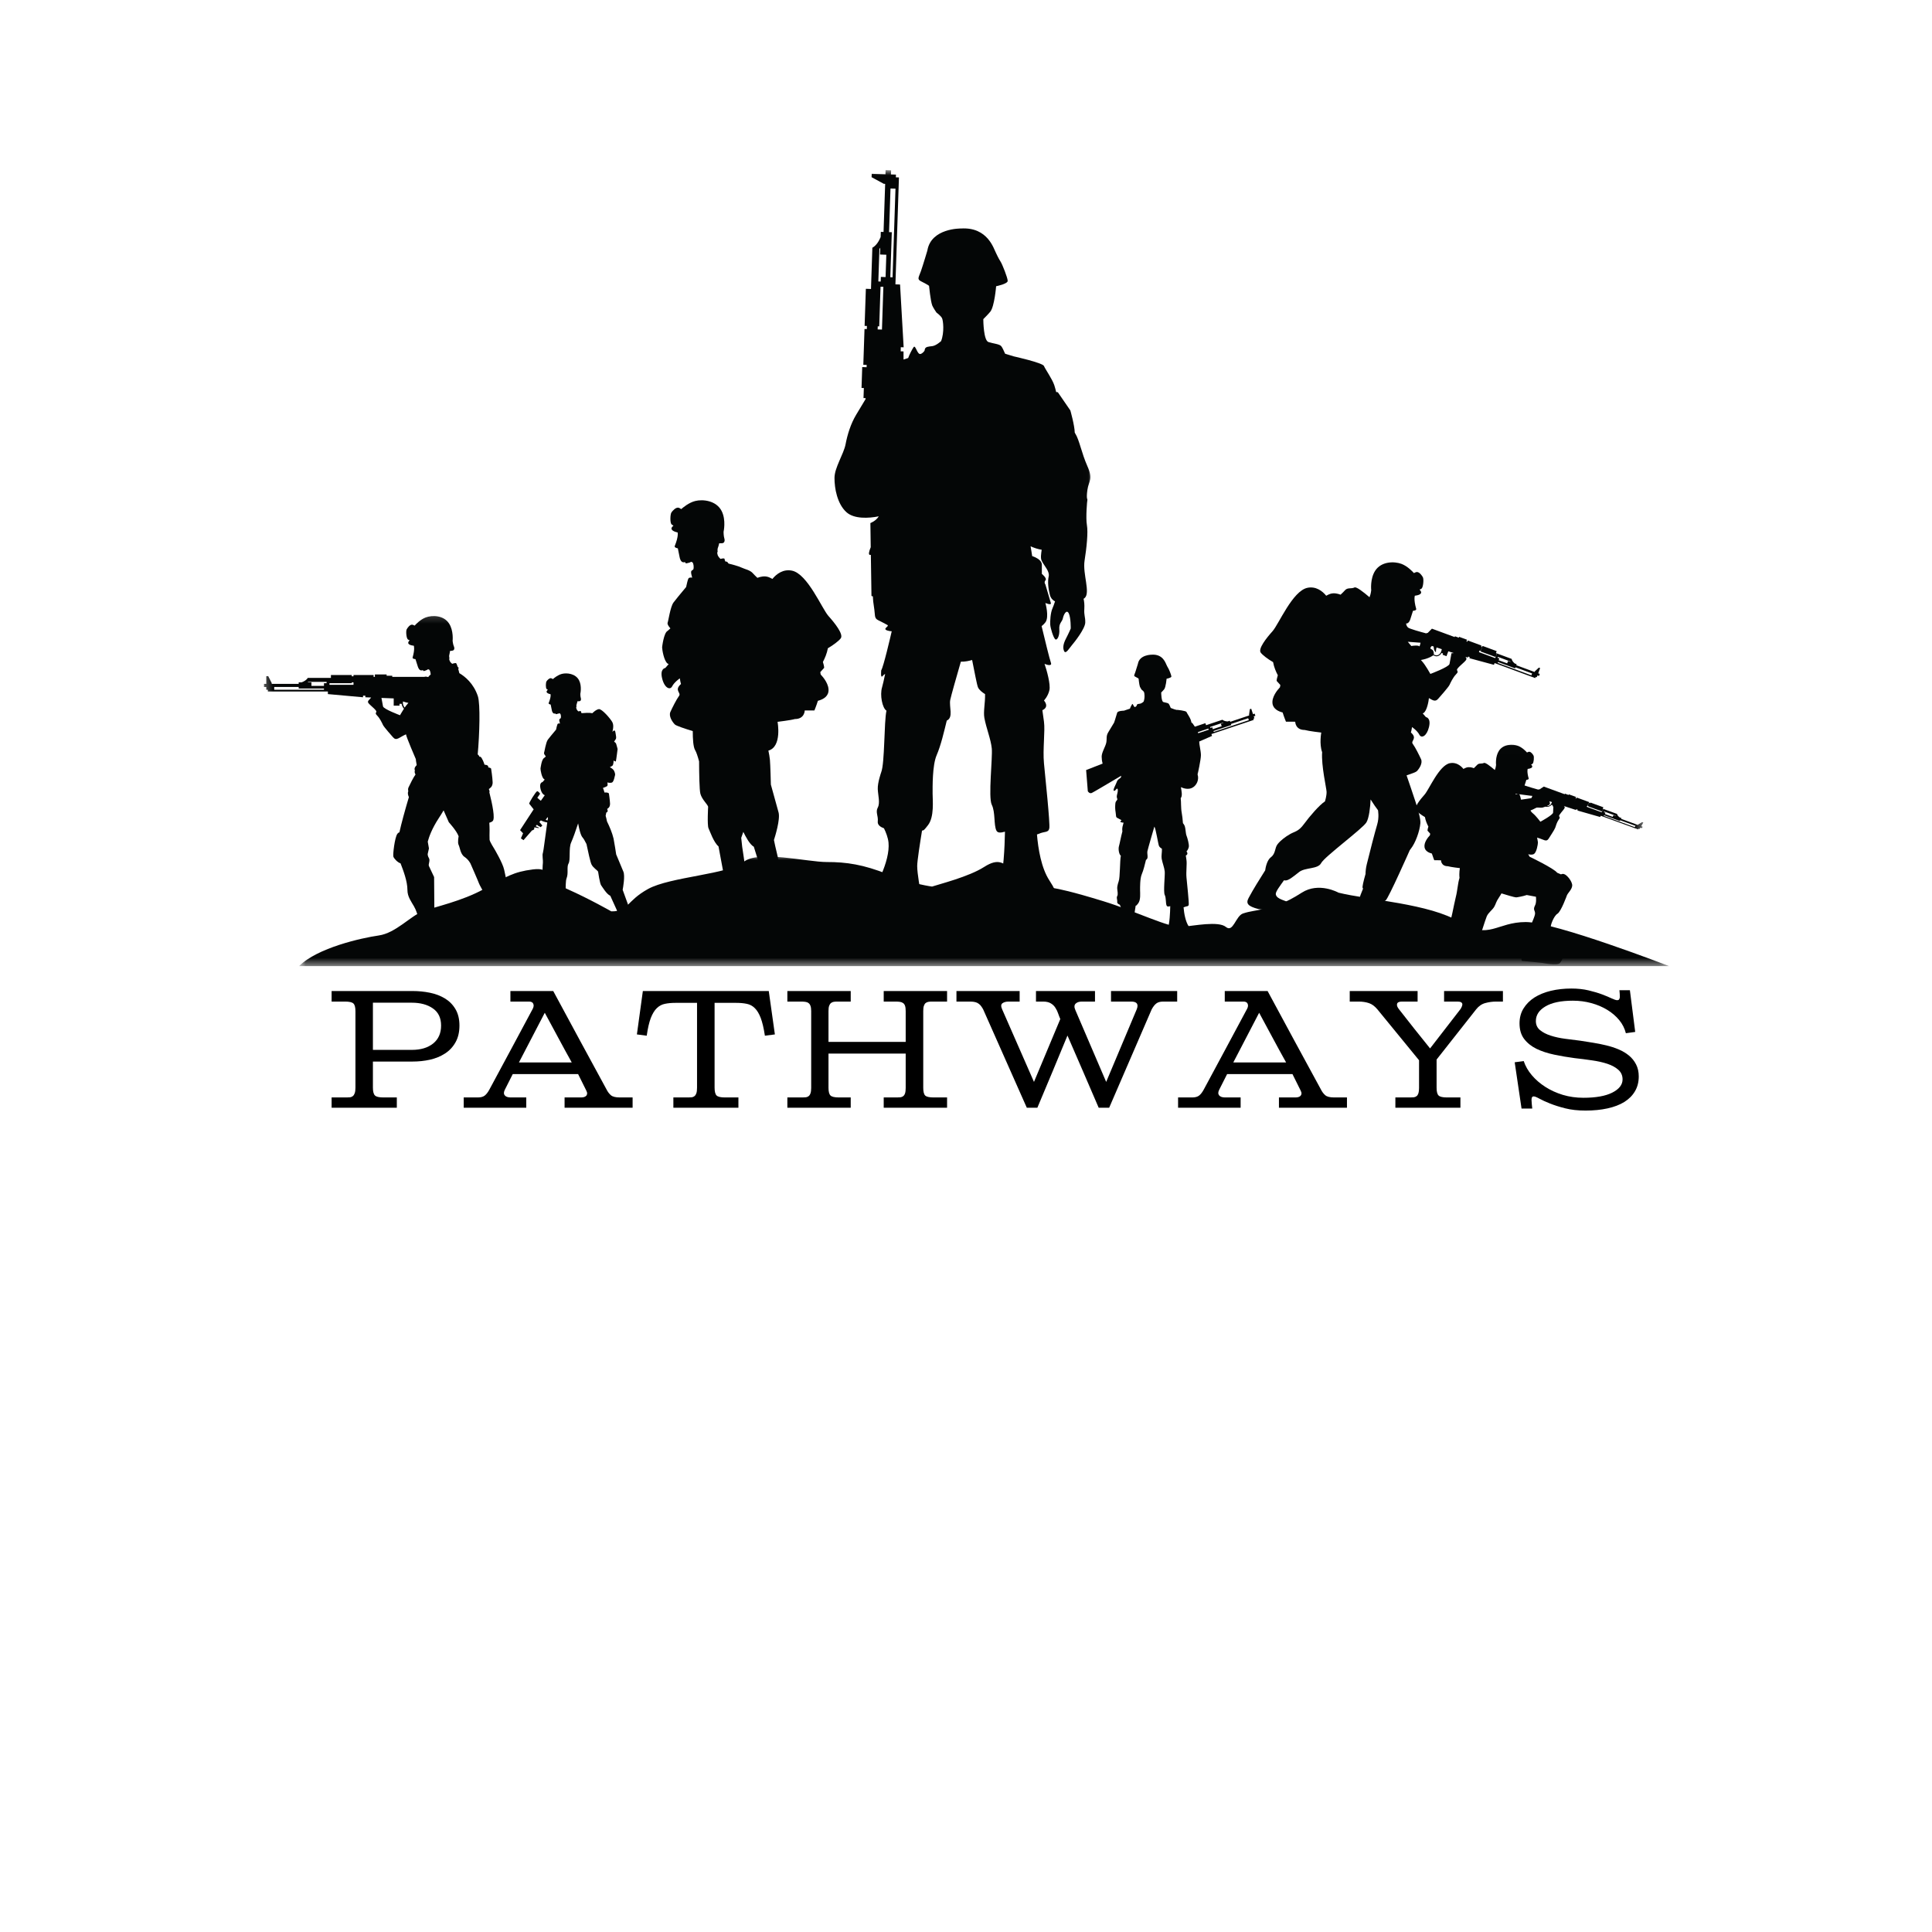 <svg width="237" height="237" viewBox="0 0 237 237" fill="none" xmlns="http://www.w3.org/2000/svg">
<path d="M183.843 80.99L183.924 80.77L183.707 80.691L183.749 80.58L185.262 81.138L185.312 81.2L184.993 81.081L184.885 81.375L183.843 80.99ZM180.399 79.622L180.401 79.62L180.438 79.632L180.399 79.622ZM178.051 80.136C178.051 80.136 177.891 81.069 177.812 81.449C177.733 81.827 175.466 82.671 175.466 82.671C175.466 82.671 174.854 81.563 174.452 81.133C174.395 81.071 174.348 81.017 174.306 80.963C174.427 80.94 174.546 80.913 174.642 80.891C174.973 80.817 175.427 80.649 175.753 80.437L175.802 80.387L176.042 80.476C176.328 80.582 176.659 80.415 176.841 80.099L177.017 80.163L177.177 79.733L176.96 80.316L177.441 80.494L177.664 79.894L178.342 80.113C178.175 80.123 178.051 80.136 178.051 80.136ZM174.259 78.844C174.242 78.899 174.222 78.973 174.202 79.086C174.193 79.151 174.16 79.22 174.116 79.296L174.096 79.281C174.005 79.136 173.388 79.21 173.388 79.21L173.128 79.247C172.988 79.079 172.845 78.904 172.696 78.728C173.304 78.773 173.847 78.812 174.259 78.844ZM176.735 80.052C176.577 80.313 176.311 80.452 176.081 80.368L175.869 80.289C175.958 80.057 175.753 79.743 175.753 79.743C175.753 79.743 175.627 79.662 175.457 79.555L175.496 79.422L175.526 79.36C175.595 79.291 175.637 79.252 175.637 79.252L175.644 79.234L175.871 79.311C175.871 79.511 175.906 79.829 176.145 80.015C176.145 80.015 176.14 79.676 176.227 79.425L176.861 79.632L176.846 79.746L176.735 80.052ZM188.931 81.955L188.77 81.898L188.269 82.367L188.247 82.432L186.003 81.602L186.05 81.474L185.81 81.385C185.657 81.254 185.472 81.056 185.433 80.827L183.631 80.16L183.418 80.733L180.631 79.704L180.52 79.662L181.423 79.995L181.574 79.59L181.498 79.797L181.643 79.849L181.828 79.343L181.683 79.291L181.725 79.183L180.053 78.566L179.846 79.131L179.997 78.721L179.888 78.681L179.811 78.889L179.964 78.477L178.989 78.119L178.95 78.227L178.483 78.052L178.446 78.148L175.656 77.119L175.116 77.664L175.044 77.637L174.97 77.701C174.301 77.524 172.901 77.141 172.721 76.978C172.546 76.82 172.496 76.591 172.487 76.482L172.511 76.484C172.795 76.497 172.961 76.129 173.02 75.914C173.082 75.697 173.333 74.927 173.333 74.927C173.333 74.927 173.788 74.904 173.726 74.692C173.388 73.502 173.563 73.073 173.563 73.073C173.563 73.073 174.163 73.028 174.301 72.784C174.397 72.613 174.259 72.473 174.138 72.325C174.237 72.292 174.326 72.253 174.388 72.201C174.595 72.023 174.676 71.043 174.543 70.804C174.407 70.567 174.138 70.201 173.844 70.169C173.751 70.159 173.602 70.216 173.444 70.298C173.272 70.103 172.642 69.439 171.914 69.169C171.057 68.851 169.46 68.836 168.697 70.006C168.048 71.004 168.208 72.406 168.208 72.406C168.208 72.406 168.156 72.882 168.033 73.166L167.996 73.26C167.243 72.613 166.389 71.952 166.162 72.063C165.73 72.273 165.307 72.021 164.959 72.441C164.873 72.544 164.685 72.729 164.451 72.949C164.1 72.816 163.619 72.702 163.17 72.853C163.016 72.905 162.854 72.984 162.688 73.08C162.207 72.485 161.409 71.897 160.39 72.105C158.555 72.48 156.864 76.583 156.102 77.432C155.341 78.279 154.309 79.59 154.655 80.057C154.867 80.35 155.534 80.859 156.171 81.224C156.282 81.847 156.529 82.417 156.751 82.832C156.667 83.108 156.605 83.367 156.605 83.525L157.059 84.029C157.042 84.115 157.027 84.207 157.015 84.305C156.692 84.648 155.981 85.508 156.102 86.325C156.203 86.999 156.872 87.28 157.341 87.399C157.514 87.962 157.751 88.532 157.751 88.532L158.886 88.534C158.886 88.534 158.886 89.546 160.047 89.546C160.563 89.692 162.081 89.865 162.081 89.865C162.081 89.865 161.819 91.257 162.187 92.272C162.071 93.928 162.72 96.701 162.733 97.133C162.745 97.647 162.535 98.306 162.535 98.306C161.869 98.73 160.654 100.135 159.97 101.073C159.286 102.014 158.854 101.979 158.269 102.31C157.686 102.641 157.104 103.078 156.726 103.552C156.348 104.023 156.511 104.697 155.904 105.154C155.415 105.522 155.247 106.43 155.2 106.768C154.517 107.847 153.751 109.062 153.169 110.153C152.806 110.837 153.07 111.17 154.368 111.513C154.603 111.575 156.166 111.666 156.353 111.755C156.541 111.844 158.355 111.987 158.355 111.987C158.355 111.987 158.936 111.252 158.323 110.839C157.714 110.427 156.615 110.346 156.504 109.711C156.447 109.403 157 108.704 157.509 107.983L157.605 108.003C158.022 108.072 158.61 107.561 159.363 106.973C160.118 106.383 161.676 106.645 162.068 105.875C162.463 105.105 167.129 101.671 167.613 100.893C167.942 100.357 168.092 99.039 168.134 98.071C168.49 98.629 168.833 99.138 169.038 99.387C169.038 99.387 169.211 100.244 168.937 101.157C168.665 102.07 168.035 104.49 167.66 106.038C167.552 106.485 167.517 106.865 167.51 107.215C167.253 108.119 167.092 108.81 167.157 108.921L167.206 109.008C166.92 109.711 166.902 109.731 166.567 110.807C166.337 111.546 166.132 113.086 166.522 113.163C166.522 113.163 167.12 113.567 167.349 113.641C167.579 113.713 169.018 113.592 169.211 113.664C169.406 113.735 171.228 113.733 171.228 113.733C171.228 113.733 171.744 112.953 171.104 112.592C170.46 112.229 169.336 112.076 169.107 111.474C169.05 111.323 169.132 111.042 169.272 110.696C169.369 110.696 169.694 110.681 169.991 110.44C170.344 110.153 172.919 104.334 172.938 104.292C172.98 104.231 173.02 104.176 173.054 104.134C173.622 103.436 174.163 101.959 174.239 100.972C174.313 100.036 173.168 96.985 172.546 95.116C173.178 94.909 173.694 94.711 173.8 94.607C174.096 94.311 174.548 93.62 174.321 93.129C174.096 92.637 173.602 91.65 173.306 91.255C173.012 90.862 173.928 90.615 173.077 89.853C173.119 89.737 173.168 89.487 173.215 89.191H173.217C173.217 89.191 173.867 89.638 174.114 90.127C174.36 90.613 175.022 90.324 175.294 89.191C175.565 88.055 174.945 87.974 174.921 87.969C174.913 87.969 174.755 87.786 174.528 87.517L174.644 87.453C175.034 87.184 175.252 86.058 175.286 85.636C175.805 85.935 176.079 86.12 176.434 85.708C176.585 85.535 177.678 84.303 177.812 84.021C177.945 83.74 178.239 83.108 178.579 82.76C178.918 82.412 178.802 82.407 178.73 82.19C178.658 81.972 179.715 81.212 179.858 80.938C179.93 80.8 179.866 80.686 179.764 80.575L180.056 80.669L180.438 79.632L180.103 80.538L180.295 80.607L180.248 80.74L183.265 81.555L183.344 81.338L188.334 83.182L188.385 83.039L183.722 81.316L183.761 81.21L184.803 81.595L185.86 81.987L185.909 81.859L187.943 82.612L187.857 82.841L188.514 83.086L188.6 82.854L188.793 82.925L188.887 82.669L188.694 82.597L188.931 81.955Z" fill="#040606"/>
<path d="M183.598 79.876L181.868 79.237L181.616 79.918L183.312 80.543L183.468 80.602L183.631 80.16L183.51 80.116L183.598 79.876Z" fill="#040606"/>
<mask id="mask0_2_312" style="mask-type:luminance" maskUnits="userSpaceOnUse" x="171" y="91" width="31" height="28">
<path d="M171.904 91.008H201.608V118.51H171.904V91.008Z" fill="white"/>
</mask>
<g mask="url(#mask0_2_312)">
<path d="M196.861 99.851L196.949 99.701L196.752 99.626L196.796 99.55L198.189 100.058L198.231 100.105L197.937 99.999L197.821 100.202L196.861 99.851ZM188.961 100.804C188.961 100.804 188.41 100.073 188.077 99.807C187.869 99.639 187.783 99.501 187.748 99.421C187.951 99.343 188.178 99.239 188.437 99.098C188.595 99.012 188.983 99.12 189.225 99.066C189.333 99.039 189.459 98.999 189.588 98.95C189.844 99.031 190.148 98.935 190.331 98.728L190.491 98.785L190.664 98.486L190.432 98.891L190.55 98.935C190.543 99.162 190.531 99.508 190.518 99.688C190.504 99.967 188.961 100.804 188.961 100.804ZM193.733 98.636L193.701 98.627V98.624L193.733 98.636ZM185.889 97.37C186.006 97.385 186.119 97.4 186.233 97.414C186.144 97.412 186.045 97.434 185.966 97.456L185.889 97.37ZM187.904 97.812L187.85 97.913L186.586 98.096C186.531 97.851 186.475 97.609 186.423 97.511C186.398 97.461 186.356 97.437 186.302 97.424C186.951 97.508 187.539 97.585 187.971 97.641C187.951 97.679 187.929 97.73 187.904 97.812ZM190.232 98.686C190.101 98.829 189.906 98.908 189.726 98.893C189.835 98.846 189.938 98.794 190.03 98.735C190.205 98.619 190.116 98.392 190.059 98.288L190.373 98.39L190.353 98.471L190.232 98.686ZM201.591 100.903L201.443 100.848L200.946 101.152L200.922 101.199L198.858 100.444L198.91 100.355L198.687 100.273C198.552 100.17 198.389 100.012 198.364 99.844L196.705 99.239L196.475 99.639L193.91 98.701L193.841 98.676L194.641 98.967L194.967 98.402L193.432 97.839L193.157 98.316L193.088 98.288L193.157 98.313L193.367 97.948L193.269 97.911L193.059 98.278L193.35 97.77L192.454 97.442L192.412 97.518L191.98 97.36L191.94 97.427L189.378 96.491L188.837 96.847L188.771 96.822L188.701 96.864C188.264 96.74 187.494 96.521 187.02 96.355C187.072 96.17 187.24 95.664 187.24 95.664C187.24 95.664 187.566 95.649 187.524 95.494C187.277 94.632 187.405 94.321 187.405 94.321C187.405 94.321 187.84 94.289 187.941 94.111C188.01 93.99 187.911 93.887 187.823 93.778C187.894 93.756 187.958 93.726 188.003 93.689C188.153 93.561 188.213 92.85 188.114 92.677C188.018 92.504 187.823 92.24 187.608 92.218C187.539 92.208 187.435 92.25 187.319 92.309C187.195 92.168 186.739 91.687 186.21 91.492C185.588 91.262 184.43 91.25 183.877 92.099C183.406 92.823 183.522 93.837 183.522 93.837C183.522 93.837 183.485 94.183 183.396 94.388L183.369 94.457C182.823 93.988 182.204 93.509 182.038 93.59C181.727 93.743 181.421 93.558 181.169 93.864C181.105 93.938 180.969 94.072 180.799 94.232C180.547 94.133 180.197 94.052 179.873 94.163C179.762 94.2 179.641 94.257 179.523 94.326C179.174 93.896 178.594 93.469 177.856 93.62C176.526 93.891 175.301 96.866 174.748 97.481C174.195 98.096 173.449 99.046 173.696 99.385C173.854 99.597 174.333 99.965 174.797 100.231C174.879 100.683 175.057 101.093 175.22 101.396C175.158 101.596 175.111 101.784 175.111 101.898L175.442 102.263C175.429 102.325 175.417 102.391 175.41 102.463C175.175 102.712 174.659 103.334 174.748 103.929C174.822 104.416 175.306 104.621 175.647 104.705C175.773 105.114 175.943 105.527 175.943 105.527L176.767 105.529C176.767 105.529 176.767 106.26 177.607 106.26C177.982 106.369 179.083 106.494 179.083 106.494C179.083 106.494 178.972 107.084 179.039 107.689C178.814 108.413 178.804 109.193 178.575 110.082C178.333 111.022 177.965 113.345 177.757 113.175C177.044 112.58 175.496 112.728 175.496 112.728C174.741 112.452 174.634 113.14 174.427 112.901C174.222 112.659 172.941 112.042 172.805 112.654C172.664 113.269 171.936 115.849 172.21 116.673C172.487 117.495 172.862 116.913 173.079 116.33C173.385 115.503 174.143 114.577 174.143 114.577C174.681 114.851 177.913 116.945 178.824 117.083C179.732 117.221 180.29 117.083 180.29 117.083C181.226 116.604 181.004 115.883 181.278 115.471C181.554 115.059 182.172 112.896 182.379 112.415C182.584 111.933 183.065 111.644 183.302 111.232C183.534 110.822 183.49 110.664 183.897 110.067C183.998 109.921 184.097 109.756 184.186 109.593C184.685 109.748 185.808 110.089 185.986 110.082C186.144 110.072 186.842 109.946 187.289 109.793C187.739 109.877 188.141 109.951 188.417 110.005C188.432 110.328 188.479 110.726 188.301 111.076C188.022 111.625 188.314 111.666 188.306 112.052L188.301 112.14C188.242 112.612 187.329 114.372 187.432 114.733C187.474 114.883 187.526 115.029 187.573 115.155C187.46 115.404 187.331 115.639 187.188 115.841C186.418 116.922 186.679 117.873 186.679 117.873L189.222 118.127C189.222 118.127 191.071 118.51 191.365 118.127C191.656 117.747 191.834 117.429 191.365 117.342C190.894 117.256 190.168 117.048 190.168 117.048C190.168 117.048 189.548 116.35 189.304 116.031C189.21 115.91 189.205 115.713 189.232 115.518C189.346 115.503 189.454 115.483 189.556 115.454C190.289 115.249 190.346 114.012 190.242 113.807C190.141 113.6 190.597 112.363 191.052 112.089C191.508 111.817 192.224 109.808 192.224 109.808C192.39 109.472 192.829 109.106 192.864 108.642C192.898 108.176 192.244 107.321 191.847 107.218C191.706 107.183 191.587 107.21 191.491 107.26C191.35 107.198 191.192 107.131 191.02 107.06C190.627 106.529 187.657 105.097 187.642 105.097C187.637 105.095 187.568 104.971 187.467 104.791C187.657 104.838 187.981 104.89 188.188 104.747C188.499 104.532 188.659 103.567 188.659 103.352C188.659 103.352 188.627 103.063 188.556 102.744L188.64 102.777C189.395 102.986 189.681 103.332 189.97 102.885C190.059 102.744 190.716 101.75 190.783 101.535C190.849 101.317 190.997 100.834 191.207 100.55C191.412 100.266 191.328 100.271 191.257 100.123C191.182 99.975 191.864 99.32 191.935 99.11C191.97 99.012 191.921 98.94 191.849 98.876L193.318 99.36L193.372 99.268L193.55 99.333L193.496 99.424L196.288 100.221L196.374 100.071L200.964 101.747L201.02 101.646L196.434 99.97L196.73 100.078L196.774 100.007L197.73 100.355L198.705 100.713L198.754 100.624L200.628 101.305L200.534 101.468L201.139 101.688L201.233 101.527L201.411 101.592L201.509 101.414L201.334 101.35L201.591 100.903Z" fill="#040606"/>
</g>
<path d="M196.693 99.031L195.1 98.449L195.014 98.599L195.056 98.525L194.925 98.476L194.723 98.829L194.854 98.876L194.826 98.923L196.414 99.503L196.53 99.545L196.705 99.239L196.596 99.197L196.693 99.031Z" fill="#040606"/>
<mask id="mask1_2_312" style="mask-type:luminance" maskUnits="userSpaceOnUse" x="32" y="75" width="32" height="42">
<path d="M32.289 75.208H63.832V116.288H32.289V75.208Z" fill="white"/>
</mask>
<g mask="url(#mask1_2_312)">
<path d="M33.637 84.271H36.641V84.461H39.742V84.614H33.637V84.271ZM43.364 84.004H40.416V83.809H43.149V83.71H43.364V84.004ZM44.818 84.004H44.872V84.009L44.818 84.004ZM46.793 85.616L48.296 85.675V86.564H49.007V86.34H49.266C49.308 86.577 49.412 86.784 49.553 86.937C49.296 87.332 49.071 87.739 49.071 87.739C49.071 87.739 47.054 86.989 46.985 86.653C46.933 86.401 46.837 85.861 46.793 85.616ZM49.644 86.801C49.54 86.678 49.464 86.517 49.429 86.332V86.048C49.563 86.095 49.691 86.135 49.802 86.162C49.889 86.179 49.992 86.204 50.101 86.224C50.064 86.27 50.022 86.322 49.972 86.374C49.871 86.48 49.758 86.636 49.644 86.801ZM40.063 83.646V83.809H39.742V84.135H38.204V83.703H37.735L37.826 83.646H40.063ZM32.383 83.893V84.271H32.666V84.614H32.857V84.826H40.221V85.145L44.534 85.535V85.34H44.818V85.535L45.529 85.564L45.509 85.587C45.383 85.801 45.042 85.959 45.166 86.201C45.292 86.443 46.232 87.12 46.168 87.312C46.104 87.505 46 87.512 46.301 87.821C46.605 88.129 46.867 88.692 46.985 88.942C47.104 89.191 48.074 90.287 48.21 90.44C48.637 90.934 48.926 90.465 49.805 90.08C49.805 90.341 51.009 93.121 51.009 93.121C51.009 93.121 51.041 93.514 51.118 93.857C50.817 94.151 50.827 94.353 50.893 94.519C50.819 94.724 50.903 94.874 50.972 95.007C50.718 95.348 50.301 96.185 50.108 96.605C50.047 96.74 50.049 96.896 50.084 97.052C49.987 97.276 50.044 97.54 50.158 97.782C49.684 99.365 49.21 101.113 48.995 102.105C48.913 102.122 48.825 102.174 48.74 102.295C48.425 102.732 48.173 104.838 48.257 105.09C48.326 105.297 48.738 105.781 49.136 105.909C49.471 106.781 49.98 108.092 49.98 109.178C49.98 110 50.441 110.578 50.78 111.175C51.115 111.775 51.061 111.881 51.36 112.553C51.661 113.227 51.372 113.79 51.372 113.79C51.298 114.612 49.765 114.881 49.294 115.202C48.997 115.402 48.921 115.505 49.096 115.809C49.271 116.115 52.138 115.891 52.138 115.891C52.138 115.891 52.654 115.641 52.728 115.641C52.802 115.641 53.253 115.886 53.253 115.886C53.787 115.886 53.848 115.762 53.957 115.36C54.063 114.957 53.977 114.286 53.779 113.844C53.505 113.232 53.285 113.044 53.283 111.775C53.281 110.504 53.253 107.588 53.253 107.588C53.253 107.588 52.723 106.467 52.619 106.245C52.51 106.02 52.797 105.571 52.619 105.272C52.436 104.974 52.468 104.749 52.468 104.749L52.619 104.078C52.577 103.85 52.525 103.542 52.473 103.248C52.611 102.71 52.965 101.673 53.826 100.362C54.029 100.058 54.226 99.735 54.416 99.409C54.606 99.853 54.836 100.384 55.058 100.866C55.058 100.866 56.023 101.917 56.26 102.591C56.26 102.591 56.107 103.354 56.26 103.648C56.413 103.939 56.475 104.781 56.981 105.114C57.485 105.453 57.717 105.939 57.717 105.939C57.717 105.939 58.687 108.149 58.771 108.4C58.855 108.655 60.373 111.264 60.541 111.77C60.709 112.274 60.815 113.58 60.709 113.832C60.6 114.083 60.349 114.209 60.349 114.209L58.416 115.222C58.416 115.222 57.89 116.046 58.416 115.97C58.939 115.895 63.109 115.955 63.109 115.955C63.109 115.955 63.447 116.132 63.279 115.291C63.109 114.449 62.284 112.405 62.519 112.148C62.983 111.642 62.02 107.529 61.847 106.694C61.672 105.86 60.625 104.107 60.625 104.107C60.625 104.107 60.082 103.265 60.057 103.011C60.035 102.759 60.057 102.206 60.057 101.833C60.057 101.535 60.045 101.231 60.025 100.927C60.171 100.893 60.309 100.831 60.435 100.723C60.763 100.434 60.4 98.666 60.03 97.197L60.035 97.19C60.099 97.059 59.968 96.795 59.968 96.795C60.055 96.75 60.267 96.533 60.267 96.533C60.267 96.533 60.45 96.313 60.432 95.943C60.41 95.331 60.242 94.277 60.242 94.277C60.151 94.19 60.023 94.151 59.902 94.138C59.885 94.025 59.872 93.953 59.872 93.953C59.759 93.842 59.586 93.812 59.44 93.81C59.156 92.944 58.946 92.832 58.946 92.832C58.946 92.832 58.904 92.835 58.833 92.842C58.707 92.605 58.625 92.563 58.625 92.563L58.598 92.566C58.83 90.07 58.931 86.344 58.62 85.406C58.095 83.819 57.018 82.972 56.347 82.577C56.3 82.372 56.253 82.182 56.206 82.017L56.29 81.967C56.29 81.967 56.221 81.891 56.142 81.795C56.055 81.508 55.974 81.335 55.912 81.335C55.799 81.335 55.646 81.37 55.468 81.429C55.391 81.368 55.231 81.232 55.164 81.066C55.135 80.992 55.112 80.913 55.093 80.834C55.167 80.782 55.132 80.731 55.112 80.656C55.095 80.582 55.088 80.417 55.127 80.291C55.159 80.197 55.186 79.965 55.199 79.857C55.315 79.847 55.465 79.829 55.554 79.802C55.715 79.751 55.791 79.543 55.678 79.294C55.567 79.042 55.522 78.617 55.522 78.617C55.522 78.617 55.663 77.371 55.085 76.484C54.409 75.442 52.989 75.457 52.226 75.741C51.58 75.981 51.019 76.571 50.866 76.744C50.728 76.669 50.595 76.62 50.513 76.627C50.251 76.657 50.01 76.983 49.891 77.195C49.773 77.405 49.844 78.277 50.029 78.435C50.084 78.482 50.163 78.516 50.251 78.543C50.14 78.677 50.019 78.802 50.103 78.953C50.227 79.17 50.762 79.21 50.762 79.21C50.762 79.21 50.918 79.59 50.617 80.649C50.562 80.837 50.965 80.856 50.965 80.856C50.965 80.856 51.19 81.543 51.244 81.735C51.298 81.928 51.444 82.254 51.698 82.242C51.738 82.242 51.804 82.227 51.886 82.207C51.906 82.256 51.933 82.303 51.96 82.316C52.017 82.343 52.449 82.162 52.456 82.135V82.106C52.538 82.103 52.604 82.111 52.641 82.14C52.777 82.249 52.834 82.585 52.829 82.762C52.76 82.804 52.72 82.829 52.72 82.829C52.72 82.829 52.646 82.915 52.528 83.054C52.38 83.012 52.177 82.972 52.054 83.034H48.118V82.893H47.427V82.733H45.988V83.034H45.83V82.804H43.364V82.965H43.149V82.804H40.594V83.16H37.755C37.594 83.434 37.261 83.607 37.002 83.703H36.641V83.893H33.331V83.797L32.904 82.945H32.666V83.893H32.383Z" fill="#040606"/>
</g>
<path d="M67.172 100.639C67.096 100.621 67.017 100.602 66.938 100.574L67.165 100.246L67.222 100.32C67.204 100.421 67.189 100.53 67.172 100.639ZM64.165 102.221L63.899 102.843L64.217 103.063L65.269 101.861C65.306 101.863 65.348 101.848 65.402 101.819C65.501 101.769 65.553 101.683 65.553 101.683L65.511 101.582L65.59 101.493C65.748 101.53 66.012 101.587 66.113 101.569C66.219 101.552 65.908 101.429 65.711 101.355L65.871 101.174C65.948 101.239 66.014 101.303 66.014 101.303C66.014 101.303 66.19 101.369 66.269 101.443C66.345 101.52 66.439 101.32 66.516 101.303C66.565 101.29 66.33 101.019 66.165 100.836L66.33 100.646L66.37 100.648C66.562 100.747 66.817 100.844 67.133 100.893C66.906 102.448 66.666 104.47 66.597 104.631C66.488 104.882 66.634 105.596 66.597 105.845C66.56 106.095 66.525 107.164 66.597 107.378C66.666 107.593 66.706 107.771 66.74 107.914C66.775 108.057 66.56 110.393 66.597 110.644C66.632 110.894 66.883 110.965 66.883 110.965C66.953 111.474 67.207 112.447 66.957 112.839C66.708 113.232 65.526 113.659 65.382 113.765C65.242 113.874 65.382 114.118 65.382 114.118C65.382 114.118 66.488 114.123 66.669 114.118C66.846 114.116 67.061 113.837 67.061 113.837L67.276 114.118L67.967 114.12C67.967 114.12 68.503 114.017 68.503 113.481C68.503 112.945 68.323 111.484 68.92 111.126C69.621 110.709 69.248 108.381 69.503 107.739C69.757 107.097 69.493 106.346 69.747 105.919C70.001 105.492 69.747 104.038 70.063 103.349C70.295 102.846 70.646 101.831 70.92 101.006C71.036 101.651 71.228 102.483 71.463 102.732C71.586 102.865 71.762 103.172 71.944 103.539C72.134 104.46 72.423 105.769 72.559 106.04C72.774 106.47 73.27 106.739 73.369 106.929C73.369 106.929 73.579 108.388 73.742 108.603C73.902 108.815 74.411 109.699 74.865 109.884C75.238 110.701 75.66 111.634 75.66 111.634C75.66 111.634 75.882 112.429 75.613 112.832C75.403 113.145 74.223 113.619 74.583 113.962C74.941 114.311 76.534 113.97 76.534 113.97C76.534 113.97 77.637 113.153 77.637 112.698C77.637 112.698 77.166 111.264 76.749 110.163C76.6 109.778 76.482 109.447 76.383 109.151C76.433 108.887 76.692 107.45 76.472 106.929C76.267 106.435 75.588 104.811 75.588 104.811C75.588 104.811 75.346 103.221 75.267 102.875C75.102 102.162 74.761 101.372 74.46 100.762C74.406 100.49 74.351 100.249 74.295 100.076C74.346 99.891 74.364 99.693 74.364 99.693C74.364 99.693 74.48 99.641 74.532 99.543C74.581 99.441 74.48 99.241 74.48 99.241C74.549 99.209 74.707 99.044 74.707 99.044C74.707 99.044 74.845 98.876 74.835 98.594C74.818 98.128 74.69 97.326 74.69 97.326C74.517 97.158 74.159 97.227 74.159 97.227C74.087 96.982 74.023 96.8 73.966 96.659C74.164 96.587 74.403 96.491 74.472 96.437C74.596 96.336 74.504 95.985 74.504 95.985C74.504 95.985 74.872 96.086 75.087 95.985C75.302 95.886 75.423 95.163 75.455 95.062C75.484 94.963 75.393 94.637 75.272 94.462C75.149 94.287 74.811 94.111 74.811 94.111C74.811 94.111 74.964 94.037 75.117 93.936C75.272 93.837 75.272 93.287 75.272 93.287C75.364 93.388 75.546 93.413 75.546 93.413C75.608 93.138 75.761 91.887 75.761 91.887C75.761 91.887 75.638 91.388 75.583 91.238C75.526 91.087 75.334 90.988 75.334 90.988L75.484 90.739C75.67 90.588 75.546 90.188 75.484 89.788C75.423 89.388 75.117 89.788 75.117 89.788C75.117 89.788 75.364 89.038 75.117 88.589C74.872 88.139 73.828 86.939 73.46 86.989C73.092 87.041 72.663 87.49 72.663 87.49C72.32 87.409 71.668 87.458 71.416 87.48L71.394 87.475L71.34 87.483C71.3 87.409 71.268 87.337 71.273 87.288C71.283 87.164 70.945 87.268 70.945 87.268C70.945 87.268 70.762 87.115 70.712 86.937C70.695 86.88 70.685 86.819 70.678 86.757C70.737 86.722 70.715 86.683 70.707 86.624C70.7 86.564 70.707 86.441 70.749 86.347C70.779 86.28 70.821 86.105 70.838 86.024C70.927 86.028 71.043 86.028 71.112 86.014C71.238 85.989 71.312 85.838 71.251 85.638C71.186 85.439 71.189 85.115 71.189 85.115C71.189 85.115 71.401 84.184 71.038 83.463C70.614 82.622 69.537 82.513 68.937 82.664C68.429 82.79 67.955 83.189 67.824 83.305C67.725 83.241 67.629 83.192 67.565 83.192C67.365 83.192 67.157 83.417 67.049 83.567C66.94 83.715 66.923 84.382 67.049 84.515C67.086 84.555 67.143 84.589 67.207 84.616C67.113 84.708 67.009 84.794 67.064 84.915C67.138 85.088 67.538 85.165 67.538 85.165C67.538 85.165 67.624 85.466 67.305 86.241C67.251 86.379 67.552 86.428 67.552 86.428C67.552 86.428 67.666 86.964 67.691 87.115C67.715 87.263 67.799 87.522 67.992 87.537C68.022 87.537 68.073 87.534 68.135 87.527L68.182 87.614L68.575 87.52L68.577 87.497C68.639 87.502 68.688 87.515 68.713 87.537C68.814 87.638 68.826 87.924 68.799 88.048C68.774 88.174 68.663 88.137 68.612 88.263C68.584 88.337 68.639 88.574 68.691 88.757C68.567 88.734 68.436 88.737 68.389 88.833C68.335 88.944 68.271 89.235 68.212 89.504C67.792 90.003 67.333 90.559 67.202 90.739C66.953 91.087 66.802 92.188 66.743 92.336C66.678 92.487 66.96 92.788 66.96 92.788L66.743 92.988C66.429 93.138 66.303 94.287 66.303 94.287C66.303 94.487 66.454 95.385 66.743 95.585L66.822 95.629C66.666 95.81 66.56 95.936 66.555 95.936C66.538 95.941 66.121 95.992 66.303 96.76C66.419 97.249 66.641 97.503 66.832 97.543L66.345 98.232C66.345 98.232 65.869 97.859 65.921 97.832C65.972 97.807 66.256 97.363 66.256 97.363C66.256 97.363 66.012 97.024 65.888 97.064C65.725 97.113 64.852 98.508 64.923 98.597C65.2 98.943 65.464 99.283 65.464 99.283L63.797 101.833L64.165 102.221Z" fill="#040606"/>
<path d="M91.381 106.806C91.366 106.26 91.324 105.687 91.238 105.161C91.082 104.221 90.981 103.448 90.927 102.779C91.003 102.572 91.092 102.32 91.183 102.048C91.467 102.616 91.954 103.579 92.474 103.875C92.887 105.193 93.351 106.707 93.351 106.707C93.351 106.707 93.538 107.963 93.05 108.529C92.835 108.773 92.156 109.035 91.677 109.324C91.63 108.583 91.541 107.615 91.381 106.806ZM81.222 83.214C81.506 84.399 82.197 84.7 82.454 84.192C82.713 83.683 83.392 83.214 83.392 83.214C83.441 83.523 83.493 83.784 83.538 83.905C82.646 84.705 83.604 84.962 83.296 85.372C82.987 85.784 82.474 86.811 82.239 87.327C82.002 87.841 82.474 88.561 82.782 88.87C82.94 89.028 83.975 89.379 84.982 89.682C84.979 90.608 85.036 91.64 85.276 92.03C85.421 92.265 85.592 92.783 85.757 93.398C85.764 94.847 85.794 96.916 85.917 97.368C86.11 98.081 86.777 98.644 86.865 98.957H86.868C86.865 98.96 86.74 101.231 86.915 101.606C87.085 101.962 87.547 103.334 88.139 103.826C88.389 105.149 88.67 106.677 88.67 106.677C88.67 106.677 88.979 108.05 88.448 108.576L88.354 108.652L88.282 108.694C88.282 108.694 86.693 109.341 86.515 109.393C86.515 109.393 86.364 109.689 86.466 110.119C86.466 110.119 86.312 110.449 86.441 110.486C86.441 110.486 87.527 110.519 88.547 110.546C89.073 110.585 89.492 110.58 89.492 110.58L89.517 110.57C89.86 110.578 90.127 110.583 90.238 110.58C90.238 110.58 90.531 110.242 90.608 110.294C90.682 110.343 90.593 110.58 90.593 110.58L91.731 110.486C91.731 110.486 91.729 110.427 91.726 110.328C92.61 110.588 94.24 110.449 94.24 110.449C94.24 110.449 96.086 109.41 96.175 108.716C96.175 108.716 95.733 106.43 95.304 104.665C95.153 104.045 95.034 103.515 94.941 103.043C95.069 102.648 95.741 100.5 95.506 99.656C95.286 98.861 94.563 96.244 94.563 96.244C94.563 96.244 94.501 93.766 94.447 93.218C94.41 92.85 94.343 92.465 94.259 92.077C95.96 91.608 95.383 88.544 95.383 88.544C95.383 88.544 96.968 88.362 97.508 88.206C98.718 88.206 98.718 87.152 98.718 87.152H99.903C99.903 87.152 100.152 86.554 100.332 85.967C100.821 85.843 101.52 85.547 101.624 84.846C101.752 83.992 101.011 83.096 100.673 82.738C100.661 82.636 100.644 82.538 100.626 82.449L101.1 81.925C101.1 81.758 101.036 81.486 100.947 81.2C101.179 80.765 101.436 80.173 101.557 79.521C102.221 79.138 102.915 78.608 103.137 78.301C103.497 77.815 102.419 76.445 101.624 75.561C100.831 74.675 99.066 70.391 97.148 70.001C96.086 69.784 95.252 70.399 94.751 71.019C94.578 70.92 94.405 70.836 94.247 70.781C93.778 70.626 93.274 70.742 92.909 70.883C92.665 70.651 92.469 70.458 92.381 70.352C92.013 69.912 91.398 69.838 90.949 69.619C90.573 69.436 89.658 69.201 89.364 69.13C89.27 68.969 89.176 68.878 89.08 68.883L88.996 68.895C88.934 68.784 88.885 68.671 88.892 68.597C88.907 68.404 88.384 68.562 88.384 68.562C88.384 68.562 88.105 68.325 88.028 68.056C88.004 67.965 87.984 67.868 87.974 67.775C88.065 67.723 88.033 67.659 88.021 67.57C88.006 67.478 88.021 67.286 88.085 67.145C88.134 67.039 88.196 66.77 88.223 66.646C88.362 66.649 88.537 66.649 88.645 66.629C88.838 66.59 88.954 66.36 88.855 66.049C88.759 65.743 88.761 65.239 88.761 65.239C88.761 65.239 89.09 63.805 88.529 62.696C87.873 61.393 86.214 61.225 85.288 61.457C84.5 61.652 83.772 62.269 83.57 62.45C83.417 62.348 83.271 62.272 83.17 62.272C82.861 62.272 82.54 62.62 82.372 62.849C82.207 63.081 82.18 64.109 82.372 64.316C82.432 64.378 82.52 64.429 82.617 64.474C82.474 64.615 82.316 64.745 82.394 64.931C82.511 65.202 83.128 65.318 83.128 65.318C83.128 65.318 83.261 65.782 82.772 66.977C82.683 67.192 83.15 67.266 83.15 67.266C83.15 67.266 83.325 68.096 83.365 68.328C83.402 68.56 83.53 68.957 83.826 68.977C83.873 68.982 83.955 68.974 84.049 68.962C84.068 69.024 84.096 69.081 84.123 69.1C84.187 69.137 84.715 68.984 84.728 68.95L84.73 68.918C84.826 68.925 84.903 68.942 84.942 68.982C85.095 69.135 85.115 69.577 85.076 69.769C85.036 69.962 84.863 69.908 84.787 70.1C84.742 70.214 84.829 70.577 84.908 70.861C84.718 70.828 84.518 70.833 84.444 70.979C84.357 71.149 84.258 71.601 84.167 72.013C83.523 72.784 82.809 73.643 82.612 73.919C82.227 74.46 81.995 76.156 81.898 76.388C81.805 76.62 82.239 77.082 82.239 77.082L81.898 77.39C81.417 77.622 81.222 79.397 81.222 79.397C81.222 79.706 81.454 81.094 81.898 81.402L82.024 81.469C81.782 81.748 81.619 81.94 81.612 81.94C81.587 81.945 80.938 82.029 81.222 83.214Z" fill="#040606"/>
<mask id="mask2_2_312" style="mask-type:luminance" maskUnits="userSpaceOnUse" x="101" y="20" width="33" height="92">
<path d="M101.752 20.866H133.984V111.864H101.752V20.866Z" fill="white"/>
</mask>
<g mask="url(#mask2_2_312)">
<path d="M106.406 39.989L107.855 40.038L107.995 35.802L108.018 35.17L108.363 35.18L108.191 40.428L107.662 40.411L107.675 40.031L106.406 39.989ZM107.879 30.546L107.983 30.385L107.956 31.222L108.726 31.249L108.635 33.987L108.055 33.968L108.037 34.538L107.746 34.528L107.879 30.546ZM109.279 21.898L109.237 23.122L109.85 23.142L109.462 34.869L109.489 34.014L109.215 34.007L109.306 31.267L109.398 28.487L109.062 28.475L109.279 21.898ZM133.392 60.104C133.55 58.969 134.125 58.828 133.394 57.191C132.666 55.554 132.411 53.982 131.908 53.189L131.839 53.066C131.826 52.199 131.303 50.353 131.303 50.353L129.767 48.116L129.562 48.091C129.498 47.825 129.427 47.543 129.328 47.245C129.074 46.482 128.222 45.289 128.064 44.897C127.903 44.504 124.381 43.719 124.361 43.717C124.018 43.613 123.657 43.504 123.299 43.393C123.141 43.025 122.939 42.586 122.808 42.448C122.566 42.196 121.86 42.151 121.26 41.961C120.658 41.776 120.623 39.401 120.623 39.149C120.623 39.149 121.28 38.495 121.49 38.224C121.998 37.562 122.196 35.113 122.196 35.113C122.196 35.113 123.615 34.832 123.615 34.456C123.615 34.079 122.951 32.425 122.761 32.126C122.43 31.61 122.272 31.2 122.196 31.067C121.924 30.598 121.216 27.82 117.88 28.03C117.88 28.03 114.217 27.961 113.76 30.736C113.76 30.736 113.237 32.494 112.975 33.249C112.713 34 112.454 34.246 112.975 34.503C113.854 34.938 113.967 35.066 113.967 35.066C113.967 35.066 114.148 36.903 114.357 37.466C114.451 37.718 114.868 38.33 114.868 38.33C114.868 38.33 115.412 38.74 115.555 39.021C115.703 39.307 115.866 40.779 115.444 41.845C115.444 41.845 114.851 42.396 114.37 42.46C113.888 42.522 113.501 42.512 113.442 42.887C113.434 42.934 113.422 42.983 113.407 43.035C113.284 43.198 113.126 43.359 112.94 43.42H112.935C112.506 43.556 112.313 42.206 112.062 42.601C111.881 42.872 111.543 43.514 111.407 43.917C111.195 43.986 111.005 44.047 110.839 44.102L110.835 43.109L110.486 43.097L110.501 42.591L108.121 42.514L108.104 43.018L108.109 43.114H108.102L108.134 42.164L108.121 42.514L110.852 42.603L110.41 34.901L109.842 34.881L110.274 21.765L109.896 21.755L109.906 21.416L109.294 21.394L109.311 20.891L108.637 20.868L108.62 21.374L106.934 21.318L106.919 21.737L108.413 22.547L108.583 22.555L108.386 28.452L108.05 28.442L108.028 29.082C107.84 29.539 107.512 30.121 107.013 30.39L106.855 35.13L106.848 35.449L106.216 35.427L106.062 39.977L106.346 39.986L106.334 40.367L107.65 40.408L106.05 40.357L105.904 44.749L106.788 44.778L106.317 44.763L106.307 45.047L106.393 45.05L105.769 45.03L105.685 47.59L105.969 47.6L105.927 48.832L106.181 48.839L106.176 48.968C105.719 49.723 105.28 50.454 105.028 50.873C104.349 52.007 103.949 53.328 103.725 54.51C103.497 55.693 102.362 57.391 102.362 58.64C102.362 59.885 102.702 61.813 103.838 62.835C104.779 63.681 106.551 63.588 107.8 63.338C107.442 63.928 106.771 64.163 106.771 64.163L106.813 67.125C106.601 67.646 106.487 68.076 106.741 68.076L106.828 68.058L106.904 73.11L107.075 73.159C107.087 73.554 107.129 73.966 107.21 74.453C107.381 75.475 107.208 75.825 107.719 76.075C108.232 76.324 108.526 76.492 108.847 76.662C109.168 76.832 108.171 77.116 108.847 77.344C109.035 77.408 109.218 77.432 109.388 77.44C109.195 78.277 108.383 81.77 108.104 82.219C108.104 82.219 107.973 83.338 108.302 82.898C108.363 82.814 108.465 82.738 108.583 82.669C108.43 83.385 108.299 83.999 108.203 84.315C107.916 85.251 108.232 86.865 108.744 87.179C108.435 88.539 108.548 93.612 108.094 94.746C108.094 94.746 107.645 96.002 107.677 96.797C107.712 97.59 107.983 98.498 107.677 99.064C107.371 99.631 107.756 100.083 107.677 100.765C107.625 101.206 108.023 101.456 108.437 101.609C108.667 102.075 108.934 102.735 108.995 103.362C109.104 104.495 108.694 105.969 108.094 107.329C108.094 107.329 106.956 109.05 105.823 109.617C104.687 110.185 104.574 111.205 104.687 111.657C104.801 112.111 112.4 111.296 112.4 111.296C112.4 111.296 113.326 110.277 112.906 109.255C112.906 109.255 112.513 107.191 112.513 106.238C112.513 105.616 112.866 103.369 113.108 101.883C113.311 101.893 113.409 101.777 113.841 101.219C114.631 100.197 114.404 98.157 114.404 97.363C114.404 96.57 114.36 93.894 114.896 92.647C115.434 91.4 115.804 89.756 116.142 88.396C116.992 88.004 116.399 86.695 116.569 85.846C116.668 85.357 117.325 83.049 117.868 81.17C118.396 81.182 118.88 81.071 119.251 80.963C119.544 82.387 119.828 83.98 119.971 84.315C120.112 84.644 120.507 84.942 120.838 85.147C120.865 86.236 120.611 87.278 120.754 88.07C120.981 89.317 121.549 90.675 121.662 91.808C121.776 92.944 121.208 97.817 121.662 98.723C122.117 99.631 121.89 101.192 122.228 101.885C122.396 102.224 122.801 102.147 123.28 102.024C123.242 104.006 123.104 107.033 122.608 108.349C121.845 110.39 122.304 110.78 122.815 111.284C123.326 111.785 128.733 111.425 128.733 111.425C128.733 111.425 131.059 111.55 128.733 108.008C127.733 106.485 127.35 104.105 127.205 102.364C127.274 102.345 127.341 102.327 127.407 102.295C128.15 101.952 128.605 102.179 128.718 101.614C128.832 101.046 128.224 95.323 128.064 93.622C127.901 91.921 128.224 89.655 128.064 88.522C128.015 88.186 127.945 87.692 127.869 87.122C128.79 86.7 128.064 85.932 128.064 85.932C128.064 85.932 128.563 85.421 128.733 84.656C128.889 83.955 128.402 82.187 128.133 81.437C128.558 81.617 129.074 81.703 128.916 81.296C128.772 80.933 128.128 78.279 127.775 76.808C127.955 76.667 128.123 76.504 128.252 76.326C128.726 75.652 128.237 73.966 128.237 73.966C128.237 73.966 129.005 74.304 128.906 73.966C128.81 73.63 128.237 71.692 128.237 71.692C128.237 71.692 128.029 71.438 128.252 71.186C128.471 70.935 127.805 70.399 127.805 70.399C127.805 70.399 127.81 69.503 127.805 69.248C127.797 68.997 127.61 68.577 126.694 68.239L126.62 68.224C126.563 67.809 126.484 67.402 126.43 67.056L126.422 67.014C126.842 67.207 127.311 67.362 127.785 67.439C127.723 67.898 127.617 68.444 127.787 68.792C128.113 69.458 128.79 70.088 128.642 70.72C128.494 71.352 128.597 72.238 128.797 72.996C128.901 73.381 129.133 73.628 129.422 73.774C129.316 74.097 129.197 74.425 129.103 74.638C128.859 75.191 128.807 76.205 128.834 76.632C128.861 77.062 129.214 78.213 129.442 78.415C129.671 78.617 130.009 77.993 129.948 77.215C129.881 76.435 130.296 76.289 130.387 75.84C130.478 75.391 130.836 74.702 131.105 75.24C131.372 75.778 131.347 77.104 131.347 77.104C131.347 77.104 131.12 77.65 130.762 78.338C130.402 79.03 130.357 79.533 130.552 79.899C130.745 80.264 131.165 79.531 131.478 79.16C131.797 78.79 133.117 77.126 133.13 76.363C133.142 75.6 132.959 75.551 133.016 74.648C133.043 74.174 133.001 73.788 132.925 73.455L133.043 73.374C133.804 72.742 132.794 70.404 133.043 68.792C133.298 67.182 133.493 65.306 133.332 64.412C133.172 63.516 133.359 61.403 133.392 61.324C133.424 61.242 133.231 61.242 133.392 60.104Z" fill="#040606"/>
</g>
<path d="M148.557 89.9L148.893 89.786L148.858 89.677L149.942 89.314L150.604 89.092L150.757 89.04L151.043 88.947L150.999 88.813L153.648 87.927L153.114 88.105L153.196 88.344L148.557 89.9ZM148.229 89.379L148.276 89.514L146.984 89.946C146.972 89.897 146.962 89.848 146.95 89.806L148.105 89.418L148.229 89.379ZM150.016 88.653L150.095 88.67L149.762 88.781L149.865 89.085L148.782 89.448L148.705 89.218L148.478 89.295L148.441 89.179L150.016 88.653ZM153.798 87.875L153.998 87.808L153.909 87.539L153.709 87.609L153.487 86.939L153.319 86.996L153.22 87.697L153.243 87.764L150.907 88.547L150.863 88.413L150.611 88.497C150.404 88.49 150.13 88.448 149.952 88.292L148.076 88.919L147.95 88.961L147.866 88.712L146.575 89.144L146.259 88.685L146.172 88.675C146.148 88.564 146.118 88.448 146.076 88.322C145.97 88.004 145.617 87.507 145.548 87.344C145.481 87.179 144.402 87.078 144.402 87.078L144.405 87.09L144.306 87.078C144.234 87.078 143.95 86.977 143.617 86.846C143.553 86.688 143.429 86.399 143.358 86.322C143.257 86.219 142.963 86.199 142.711 86.12C142.462 86.041 142.447 85.053 142.447 84.947C142.447 84.947 142.721 84.676 142.807 84.562C143.022 84.286 143.104 83.266 143.104 83.266C143.104 83.266 143.696 83.147 143.696 82.99C143.696 82.834 143.417 82.145 143.338 82.019C143.202 81.805 143.133 81.634 143.104 81.577C142.99 81.382 142.694 80.225 141.304 80.311C141.304 80.311 139.776 80.284 139.586 81.442C139.586 81.442 139.366 82.172 139.26 82.486C139.151 82.802 139.042 82.903 139.26 83.009C139.625 83.192 139.672 83.246 139.672 83.246C139.672 83.246 139.746 84.012 139.835 84.246C139.874 84.35 140.047 84.606 140.047 84.606C140.047 84.606 140.274 84.777 140.336 84.893C140.395 85.011 140.464 85.626 140.289 86.07C140.289 86.07 140.04 86.3 139.84 86.327C139.64 86.354 139.477 86.35 139.452 86.505L139.44 86.567C139.388 86.636 139.321 86.703 139.242 86.727C139.062 86.786 138.983 86.221 138.877 86.386C138.803 86.5 138.662 86.767 138.605 86.935C138.396 87.004 138.228 87.058 138.169 87.078C138.06 87.115 137.961 87.142 137.88 87.179C137.88 87.179 137.139 87.184 137.05 87.416C136.971 87.621 136.838 88.171 136.668 88.641C136.408 89.07 136.095 89.584 135.947 89.835C135.663 90.307 135.803 90.598 135.71 91.092C135.613 91.583 135.142 92.292 135.142 92.813C135.142 93.059 135.176 93.368 135.26 93.674L133.236 94.462L133.443 97.061C133.443 97.061 133.631 97.397 133.927 97.274C134.09 97.207 135.882 96.145 137.537 95.163C137.532 95.274 137.512 95.368 137.458 95.412C137.28 95.553 137.075 95.659 137.001 95.909C136.927 96.155 136.428 97.007 136.66 97.007C136.892 97.007 136.961 96.652 137.07 96.758C137.174 96.866 137.102 97.185 137.05 97.397C136.996 97.609 136.961 97.772 137.05 97.975C137.139 98.175 136.858 98.175 136.821 98.567C136.786 98.955 136.786 99.239 136.858 99.666C136.927 100.091 136.855 100.236 137.07 100.34C137.28 100.444 137.403 100.515 137.537 100.587C137.67 100.658 137.255 100.774 137.537 100.871C137.643 100.905 137.739 100.915 137.83 100.913C137.813 100.987 137.798 101.063 137.774 101.135C137.648 101.508 137.653 101.774 137.685 101.987C137.509 102.633 137.356 103.49 137.27 103.776C137.149 104.166 137.28 104.84 137.495 104.969C137.366 105.537 137.413 107.652 137.225 108.124C137.225 108.124 137.035 108.65 137.05 108.981C137.065 109.311 137.179 109.689 137.05 109.924C136.922 110.161 137.082 110.351 137.05 110.635C137.028 110.817 137.196 110.923 137.369 110.985C137.462 111.18 137.574 111.457 137.601 111.716C137.645 112.187 137.475 112.802 137.225 113.37C137.225 113.37 136.749 114.088 136.277 114.323C135.803 114.56 135.757 114.987 135.803 115.175C135.85 115.365 139.018 115.024 139.018 115.024C139.018 115.024 139.405 114.599 139.23 114.175C139.23 114.175 139.067 113.313 139.067 112.916C139.067 112.656 139.213 111.718 139.314 111.101C139.398 111.104 139.44 111.054 139.62 110.822C139.948 110.398 139.855 109.546 139.855 109.215C139.855 108.884 139.835 107.768 140.06 107.25C140.284 106.729 140.437 106.045 140.58 105.477C140.934 105.314 140.684 104.769 140.756 104.413C140.827 104.06 141.607 101.401 141.607 101.401C141.78 101.629 142.069 103.53 142.175 103.776C142.235 103.912 142.4 104.038 142.536 104.124C142.548 104.576 142.442 105.011 142.504 105.342C142.595 105.86 142.834 106.428 142.879 106.902C142.926 107.373 142.691 109.405 142.879 109.783C143.069 110.161 142.975 110.812 143.116 111.101C143.185 111.242 143.355 111.21 143.555 111.158C143.538 111.985 143.481 113.247 143.274 113.795C142.955 114.646 143.148 114.809 143.36 115.019C143.575 115.229 145.829 115.078 145.829 115.078C145.829 115.078 146.797 115.13 145.829 113.654C145.412 113.019 145.251 112.027 145.19 111.301L145.276 111.274C145.587 111.131 145.775 111.225 145.822 110.988C145.869 110.753 145.617 108.366 145.548 107.655C145.481 106.946 145.617 106.003 145.548 105.529C145.528 105.391 145.501 105.184 145.466 104.947C145.851 104.771 145.548 104.45 145.548 104.45C145.548 104.45 145.757 104.236 145.829 103.917C145.898 103.599 145.651 102.749 145.548 102.5C145.446 102.253 145.439 101.614 145.333 101.33C145.279 101.189 145.19 101.066 145.113 100.977C145.079 100.518 145.032 100.071 144.963 99.71C144.849 99.11 144.901 98.345 144.837 97.918L144.844 97.903C145.079 97.637 144.933 97 144.866 96.58L144.864 96.563C145.251 96.743 145.735 96.842 146.133 96.689C146.861 96.405 147.105 95.553 146.91 95.02C146.866 94.894 146.841 94.785 146.829 94.684L146.91 95.02C146.91 95.02 147.318 93.188 147.318 92.635C147.318 92.134 147.103 91.322 147.108 90.964L148.683 90.275L148.606 90.048L153.796 88.312L153.749 88.162L153.88 88.115L153.798 87.875Z" fill="#040606"/>
<mask id="mask3_2_312" style="mask-type:luminance" maskUnits="userSpaceOnUse" x="36" y="104" width="169" height="15">
<path d="M36.656 104.912H204.768V118.51H36.656V104.912Z" fill="white"/>
</mask>
<g mask="url(#mask3_2_312)">
<path d="M36.691 118.51H204.746C204.746 118.51 190.78 113.108 187.173 113.108C183.569 113.108 182.668 115.36 179.063 113.108C175.459 110.857 167.801 110.405 164.197 109.504C164.197 109.504 161.794 108.153 159.691 109.504C157.588 110.857 156.385 111.155 155.183 111.457C153.983 111.755 153.383 111.755 152.482 112.057C151.579 112.358 151.28 114.459 150.379 113.708C149.478 112.958 146.473 113.558 144.972 113.708C143.469 113.859 139.265 111.755 135.362 110.556C131.456 109.356 129.953 109.055 129.051 108.904C128.15 108.756 124.847 106.652 123.946 106.354C123.045 106.053 122.593 105.151 120.717 106.354C118.841 107.554 115.236 108.455 114.335 108.756C114.335 108.756 111.931 108.455 108.929 107.252C105.924 106.053 103.821 105.739 101.419 105.746C99.017 105.751 93.008 104.238 91.206 105.746C89.403 107.252 82.195 107.554 79.491 109.055C76.788 110.556 77.089 111.832 74.986 111.795C74.986 111.795 72.282 110.254 69.579 109.055C66.876 107.855 67.777 106.351 65.375 106.652C62.973 106.954 62.072 107.554 59.368 109.055C56.665 110.556 53.36 111.232 51.859 111.795C50.358 112.358 48.553 114.459 46.452 114.757C44.349 115.059 38.942 116.261 36.691 118.51Z" fill="#040606"/>
</g>
<path d="M50.614 121.57C51.337 121.57 52.041 121.64 52.727 121.778C53.418 121.916 54.033 122.151 54.574 122.479C55.112 122.802 55.544 123.237 55.867 123.782C56.195 124.33 56.361 125.004 56.361 125.807C56.361 126.612 56.198 127.295 55.877 127.861C55.561 128.429 55.131 128.885 54.593 129.233C54.053 129.584 53.438 129.836 52.747 129.994C52.06 130.147 51.349 130.221 50.614 130.221H45.745V133.411C45.745 133.892 45.827 134.215 45.992 134.378C46.155 134.544 46.498 134.625 47.019 134.625H48.678V135.889H40.679V134.625H42.536C42.686 134.625 42.825 134.62 42.951 134.605C43.081 134.586 43.193 134.536 43.286 134.457C43.385 134.378 43.459 134.26 43.514 134.102C43.573 133.944 43.602 133.722 43.602 133.43V124.049C43.602 123.57 43.518 123.254 43.355 123.101C43.19 122.943 42.852 122.864 42.338 122.864H40.679V121.57H50.614ZM50.535 128.789C51.613 128.789 52.48 128.53 53.132 128.009C53.783 127.483 54.109 126.75 54.109 125.807C54.109 124.866 53.774 124.165 53.102 123.703C52.435 123.237 51.574 123.002 50.515 123.002H45.745V128.789H50.535Z" fill="black"/>
<path d="M62.612 121.57H67.865C68.957 123.605 70.048 125.624 71.134 127.624C72.225 129.619 73.319 131.631 74.412 133.657C74.551 133.934 74.724 134.166 74.936 134.349C75.146 134.534 75.511 134.625 76.032 134.625H77.602V135.889H69.258V134.625H71.262C71.386 134.625 71.504 134.613 71.618 134.586C71.736 134.554 71.828 134.504 71.894 134.438C71.966 134.373 72.008 134.284 72.023 134.171C72.035 134.06 71.998 133.924 71.914 133.766L70.917 131.761H62.898L61.94 133.657C61.787 133.949 61.777 134.181 61.911 134.359C62.049 134.536 62.296 134.625 62.651 134.625H64.557V135.889H56.884V134.625H58.622C58.99 134.625 59.274 134.546 59.471 134.388C59.669 134.23 59.857 133.988 60.034 133.657C60.935 131.998 61.824 130.347 62.701 128.7C63.582 127.056 64.468 125.402 65.357 123.743C65.475 123.513 65.495 123.308 65.416 123.131C65.342 122.953 65.172 122.864 64.903 122.864H62.612V121.57ZM70.136 130.33C69.564 129.303 69.006 128.285 68.468 127.278C67.934 126.271 67.386 125.259 66.828 124.237L63.658 130.33H70.136Z" fill="black"/>
<path d="M78.129 126.893L78.86 121.57H94.305L95.055 126.893L93.831 127.051C93.692 126.13 93.519 125.402 93.317 124.869C93.112 124.335 92.868 123.935 92.586 123.664C92.31 123.387 91.984 123.215 91.609 123.141C91.233 123.062 90.801 123.022 90.315 123.022H87.659V133.411C87.659 133.892 87.738 134.215 87.896 134.378C88.059 134.544 88.402 134.625 88.923 134.625H90.582V135.889H82.603V134.625H84.449C84.593 134.625 84.731 134.62 84.864 134.605C84.995 134.586 85.106 134.536 85.2 134.457C85.299 134.378 85.373 134.26 85.427 134.102C85.479 133.944 85.506 133.722 85.506 133.43V123.022H82.85C82.368 123.022 81.941 123.062 81.566 123.141C81.195 123.215 80.867 123.387 80.578 123.664C80.294 123.935 80.047 124.335 79.838 124.869C79.633 125.402 79.465 126.13 79.334 127.051L78.129 126.893Z" fill="black"/>
<path d="M113.255 133.43C113.255 133.912 113.334 134.23 113.492 134.388C113.655 134.546 113.998 134.625 114.519 134.625H116.178V135.889H108.406V134.625H110.036C110.186 134.625 110.327 134.62 110.46 134.605C110.591 134.586 110.702 134.541 110.796 134.467C110.895 134.396 110.969 134.28 111.023 134.122C111.075 133.964 111.102 133.744 111.102 133.46V129.243H101.632V133.43C101.632 133.912 101.714 134.23 101.879 134.388C102.042 134.546 102.385 134.625 102.906 134.625H104.358V135.889H96.586V134.625H98.442C98.593 134.625 98.731 134.62 98.857 134.605C98.988 134.586 99.099 134.541 99.193 134.467C99.292 134.396 99.366 134.28 99.42 134.122C99.479 133.964 99.509 133.744 99.509 133.46V124.029C99.509 123.753 99.479 123.54 99.42 123.387C99.366 123.229 99.284 123.116 99.173 123.042C99.067 122.963 98.936 122.913 98.778 122.894C98.625 122.874 98.448 122.864 98.245 122.864H96.586V121.57H104.358V122.864H102.699C102.546 122.864 102.405 122.874 102.274 122.894C102.148 122.913 102.037 122.963 101.938 123.042C101.844 123.116 101.77 123.229 101.711 123.387C101.657 123.54 101.632 123.753 101.632 124.029V127.811H111.102V124.029C111.102 123.753 111.075 123.54 111.023 123.387C110.969 123.229 110.887 123.116 110.776 123.042C110.663 122.963 110.53 122.913 110.372 122.894C110.218 122.874 110.041 122.864 109.838 122.864H108.406V121.57H116.178V122.864H114.312C114.166 122.864 114.028 122.874 113.897 122.894C113.764 122.913 113.65 122.963 113.551 123.042C113.457 123.116 113.386 123.229 113.334 123.387C113.28 123.54 113.255 123.753 113.255 124.029V133.43Z" fill="black"/>
<path d="M126.839 132.719L130.068 125.007C129.974 124.79 129.885 124.56 129.801 124.316C129.722 124.074 129.609 123.842 129.465 123.624C129.327 123.402 129.139 123.22 128.902 123.081C128.67 122.938 128.359 122.864 127.964 122.864H127.085V121.57H134.324V122.864H132.714C132.371 122.864 132.114 122.95 131.944 123.121C131.771 123.294 131.761 123.553 131.914 123.901L135.696 132.719L139.439 123.822C139.696 123.185 139.471 122.864 138.768 122.864H136.289V121.57H144.406V122.864H142.688C142.318 122.864 142.036 122.943 141.839 123.101C141.641 123.254 141.454 123.494 141.276 123.822L136.062 135.889H134.778C134.131 134.403 133.497 132.927 132.872 131.465C132.245 129.999 131.603 128.52 130.947 127.031C130.334 128.52 129.722 129.999 129.11 131.465C128.498 132.927 127.878 134.403 127.253 135.889H125.96L120.607 123.822C120.533 123.684 120.454 123.56 120.37 123.447C120.291 123.328 120.193 123.227 120.074 123.141C119.961 123.049 119.82 122.98 119.65 122.933C119.477 122.889 119.264 122.864 119.008 122.864H117.329V121.57H125.081V122.864H123.728C123.405 122.864 123.15 122.933 122.968 123.071C122.782 123.205 122.773 123.454 122.938 123.822L126.839 132.719Z" fill="black"/>
<path d="M150.243 121.57H155.497C156.588 123.605 157.679 125.624 158.765 127.624C159.857 129.619 160.95 131.631 162.044 133.657C162.182 133.934 162.355 134.166 162.567 134.349C162.777 134.534 163.142 134.625 163.663 134.625H165.233V135.889H156.889V134.625H158.894C159.017 134.625 159.136 134.613 159.249 134.586C159.368 134.554 159.459 134.504 159.526 134.438C159.597 134.373 159.639 134.284 159.654 134.171C159.666 134.06 159.629 133.924 159.545 133.766L158.548 131.761H150.53L149.572 133.657C149.419 133.949 149.409 134.181 149.542 134.359C149.68 134.536 149.927 134.625 150.283 134.625H152.189V135.889H144.516V134.625H146.254C146.622 134.625 146.905 134.546 147.103 134.388C147.3 134.23 147.488 133.988 147.666 133.657C148.567 131.998 149.456 130.347 150.332 128.7C151.213 127.056 152.1 125.402 152.988 123.743C153.107 123.513 153.127 123.308 153.048 123.131C152.974 122.953 152.803 122.864 152.534 122.864H150.243V121.57ZM157.768 130.33C157.195 129.303 156.637 128.285 156.099 127.278C155.566 126.271 155.018 125.259 154.46 124.237L151.29 130.33H157.768Z" fill="black"/>
<path d="M176.228 133.43C176.228 133.912 176.31 134.23 176.475 134.388C176.638 134.546 176.979 134.625 177.492 134.625H179.151V135.889H171.172V134.625H173.019C173.169 134.625 173.308 134.62 173.434 134.605C173.564 134.586 173.676 134.541 173.769 134.467C173.868 134.396 173.942 134.28 173.997 134.122C174.048 133.964 174.076 133.744 174.076 133.46V130.063L168.97 123.822C168.639 123.427 168.291 123.17 167.923 123.052C167.553 122.928 167.133 122.864 166.659 122.864H165.573V121.57H173.898V122.864H171.972C171.629 122.864 171.431 122.958 171.38 123.141C171.325 123.326 171.409 123.553 171.627 123.822C172.263 124.627 172.893 125.427 173.513 126.222C174.137 127.012 174.777 127.809 175.428 128.611L179.132 123.822C179.211 123.718 179.272 123.605 179.319 123.486C179.371 123.368 179.393 123.266 179.388 123.18C179.381 123.089 179.331 123.012 179.24 122.953C179.154 122.894 179.008 122.864 178.806 122.864H177.147V121.57H184.365V122.864H183.526C183.091 122.864 182.652 122.923 182.213 123.042C181.778 123.155 181.398 123.415 181.077 123.822L176.228 129.974V133.43Z" fill="black"/>
<path d="M200.592 126.587L199.447 126.745C199.301 126.16 199.032 125.627 198.637 125.145C198.242 124.659 197.751 124.237 197.165 123.881C196.585 123.526 195.934 123.249 195.21 123.052C194.492 122.854 193.739 122.755 192.949 122.755C191.487 122.755 190.364 122.99 189.581 123.457C188.796 123.918 188.406 124.518 188.406 125.254C188.406 125.715 188.577 126.088 188.92 126.37C189.26 126.646 189.695 126.871 190.223 127.041C190.757 127.214 191.342 127.342 191.981 127.426C192.625 127.505 193.248 127.584 193.847 127.663C194.341 127.737 194.86 127.819 195.408 127.91C195.961 127.997 196.504 128.105 197.037 128.236C197.57 128.362 198.076 128.527 198.558 128.73C199.044 128.935 199.469 129.189 199.832 129.49C200.192 129.786 200.483 130.149 200.701 130.576C200.918 130.999 201.027 131.49 201.027 132.048C201.027 132.739 200.871 133.346 200.562 133.865C200.259 134.386 199.824 134.823 199.259 135.178C198.691 135.529 198.005 135.79 197.195 135.968C196.39 136.146 195.492 136.235 194.499 136.235C193.556 136.235 192.724 136.141 192.001 135.958C191.282 135.776 190.66 135.578 190.134 135.366C189.606 135.156 189.177 134.958 188.841 134.773C188.51 134.591 188.278 134.497 188.14 134.497C188.034 134.497 187.962 134.541 187.922 134.625C187.888 134.704 187.873 134.813 187.873 134.951C187.873 135.084 187.883 135.237 187.903 135.415C187.922 135.593 187.942 135.785 187.962 135.988H186.649L185.809 130.31L186.915 130.162C187.118 130.774 187.451 131.354 187.913 131.9C188.379 132.448 188.932 132.924 189.572 133.332C190.208 133.741 190.924 134.067 191.714 134.309C192.509 134.546 193.349 134.665 194.233 134.665C195.758 134.665 196.941 134.455 197.778 134.033C198.62 133.606 199.042 133.065 199.042 132.413C199.042 131.934 198.869 131.542 198.528 131.238C198.185 130.929 197.733 130.683 197.175 130.497C196.622 130.315 195.99 130.172 195.279 130.073C194.568 129.969 193.85 129.875 193.127 129.796C192.282 129.685 191.458 129.544 190.648 129.372C189.838 129.201 189.117 128.964 188.485 128.661C187.858 128.352 187.355 127.95 186.974 127.456C186.592 126.957 186.402 126.318 186.402 125.54C186.402 124.844 186.565 124.232 186.895 123.703C187.224 123.17 187.671 122.723 188.238 122.36C188.811 122 189.483 121.726 190.253 121.541C191.028 121.358 191.865 121.264 192.761 121.264C193.536 121.264 194.242 121.341 194.874 121.491C195.511 121.644 196.064 121.807 196.533 121.985C197.007 122.163 197.397 122.328 197.709 122.479C198.025 122.625 198.252 122.696 198.39 122.696C198.494 122.696 198.57 122.664 198.617 122.597C198.669 122.526 198.699 122.434 198.706 122.321C198.711 122.202 198.708 122.074 198.696 121.936C198.681 121.793 198.669 121.637 198.657 121.472H199.94L200.592 126.587Z" fill="black"/>
</svg>
